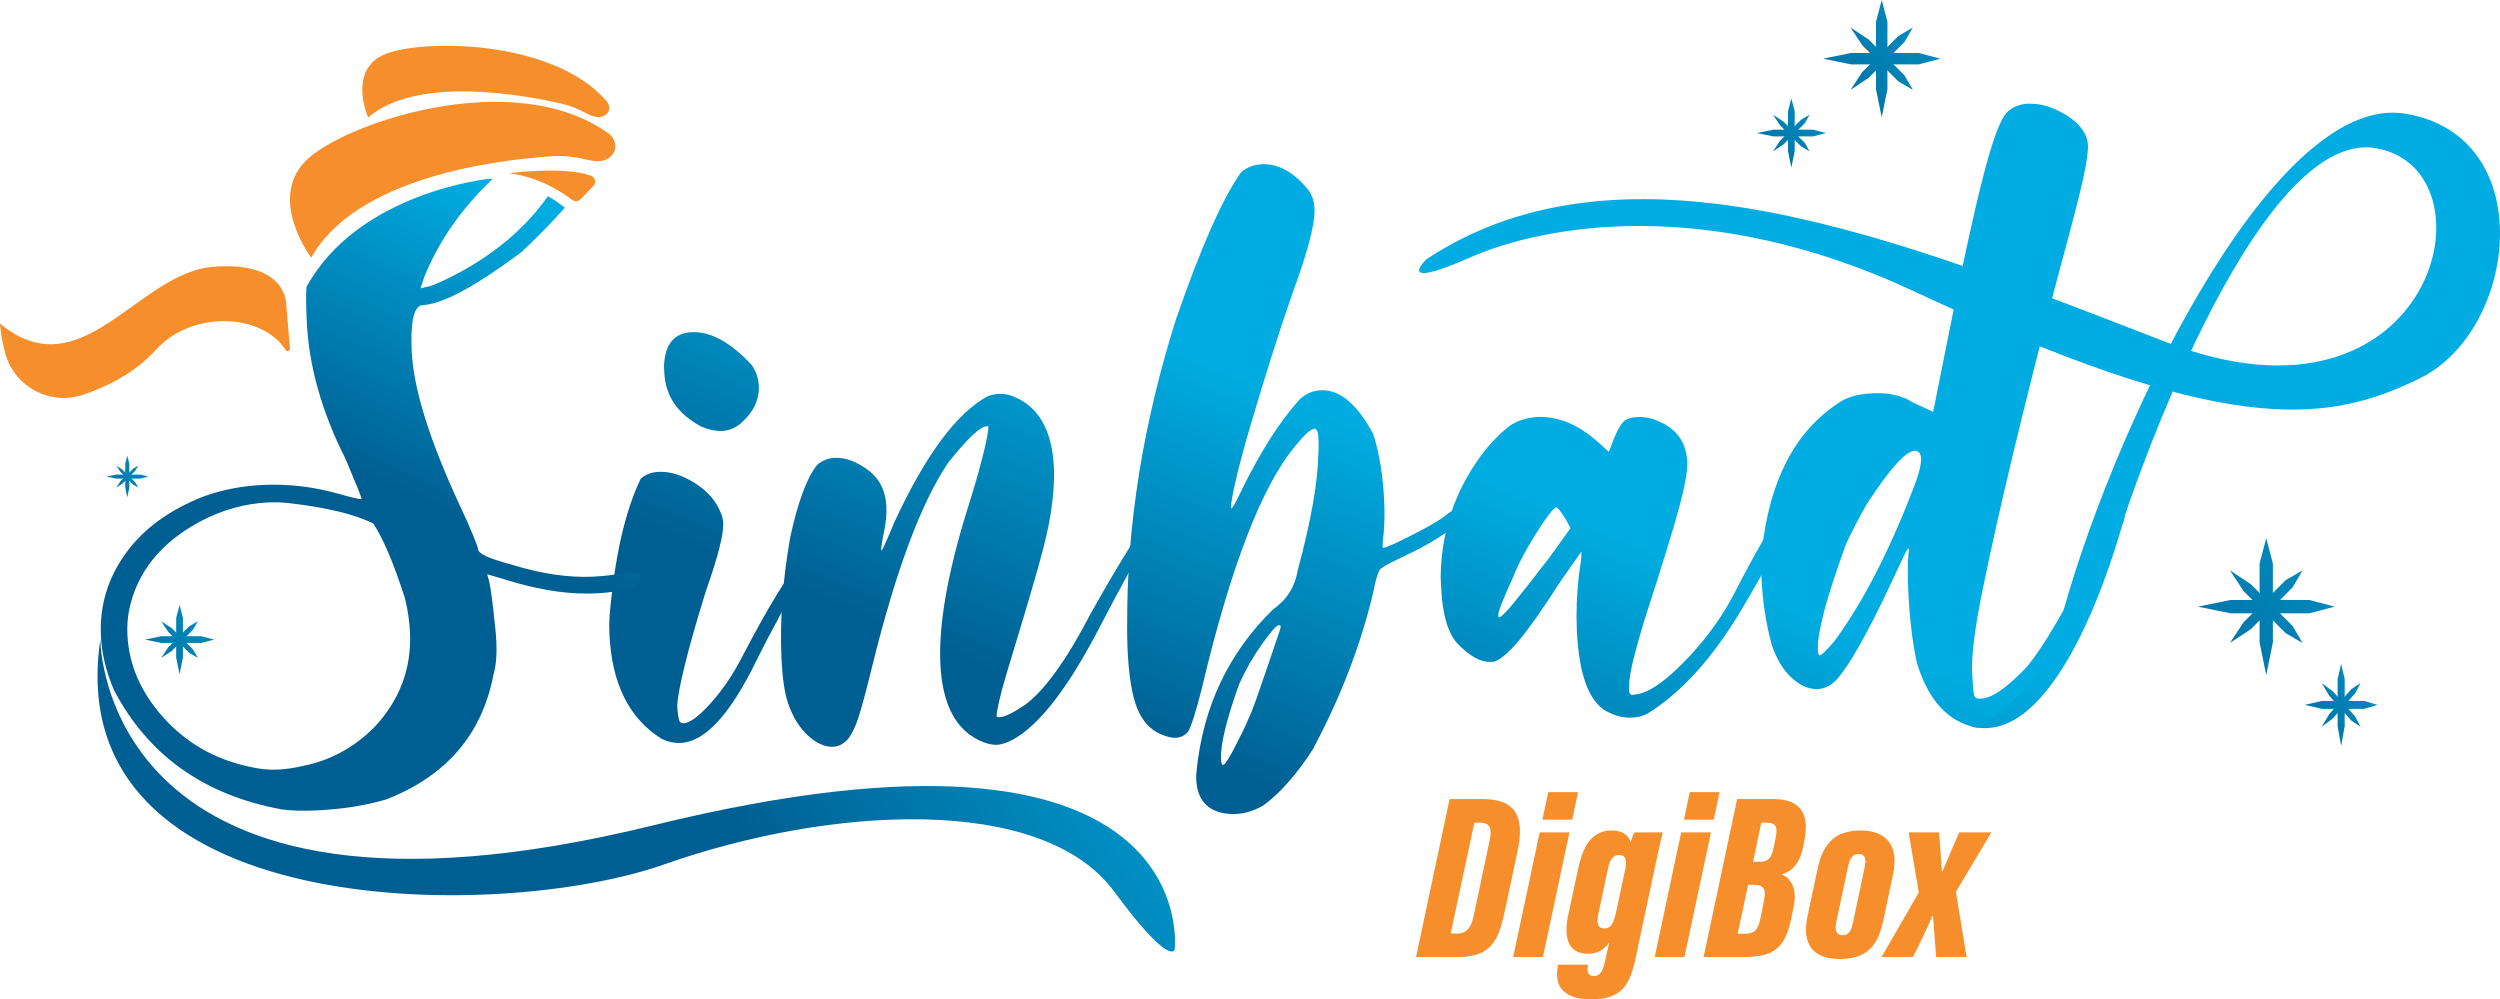<?xml version="1.0" encoding="UTF-8"?>
<svg id="Layer_1" data-name="Layer 1" xmlns="http://www.w3.org/2000/svg" xmlns:xlink="http://www.w3.org/1999/xlink" viewBox="0 0 1511.41 604.16">
  <defs>
    <style>
      .cls-1 {
        fill: url(#linear-gradient-2);
      }

      .cls-2 {
        fill: url(#linear-gradient-17);
      }

      .cls-3 {
        fill: url(#linear-gradient-15);
      }

      .cls-4 {
        fill: url(#linear-gradient-18);
      }

      .cls-5 {
        fill: url(#linear-gradient-28);
      }

      .cls-6 {
        fill: url(#linear-gradient-14);
      }

      .cls-7 {
        fill: url(#linear-gradient-20);
      }

      .cls-8 {
        fill: url(#linear-gradient-6);
      }

      .cls-9 {
        fill: #f68e2c;
      }

      .cls-10 {
        fill: url(#linear-gradient-32);
      }

      .cls-11 {
        fill: url(#linear-gradient-11);
      }

      .cls-12 {
        fill: url(#linear-gradient-10);
      }

      .cls-13 {
        fill: url(#linear-gradient-16);
      }

      .cls-14 {
        fill: url(#linear-gradient-31);
      }

      .cls-15 {
        fill: url(#linear-gradient-21);
      }

      .cls-16 {
        fill: url(#linear-gradient-25);
      }

      .cls-17 {
        fill: url(#linear-gradient-5);
      }

      .cls-18 {
        fill: url(#linear-gradient-7);
      }

      .cls-19 {
        fill: url(#linear-gradient-24);
      }

      .cls-20 {
        fill: url(#linear-gradient-9);
      }

      .cls-21 {
        fill: url(#linear-gradient-22);
      }

      .cls-22 {
        fill: url(#linear-gradient-3);
      }

      .cls-23 {
        fill: url(#linear-gradient);
      }

      .cls-24 {
        fill: url(#linear-gradient-27);
      }

      .cls-25 {
        fill: url(#linear-gradient-29);
      }

      .cls-26 {
        fill: url(#linear-gradient-30);
      }

      .cls-27 {
        fill: url(#linear-gradient-23);
      }

      .cls-28 {
        fill: url(#linear-gradient-19);
      }

      .cls-29 {
        fill: url(#linear-gradient-4);
      }

      .cls-30 {
        fill: url(#linear-gradient-8);
      }

      .cls-31 {
        fill: url(#linear-gradient-12);
      }

      .cls-32 {
        fill: url(#linear-gradient-13);
      }

      .cls-33 {
        fill: url(#linear-gradient-26);
      }
    </style>
    <linearGradient id="linear-gradient" x1="448.1" y1="78.44" x2="331.93" y2="324.47" gradientTransform="translate(56.72 67.93) rotate(-2.53)" gradientUnits="userSpaceOnUse">
      <stop offset="0" stop-color="#00ace1"/>
      <stop offset=".82" stop-color="#005f92"/>
    </linearGradient>
    <linearGradient id="linear-gradient-2" x1="580.74" y1="141.08" x2="464.56" y2="387.1" xlink:href="#linear-gradient"/>
    <linearGradient id="linear-gradient-3" x1="733.39" y1="213.17" x2="617.22" y2="459.19" xlink:href="#linear-gradient"/>
    <linearGradient id="linear-gradient-4" x1="906.14" y1="294.74" x2="789.96" y2="540.76" xlink:href="#linear-gradient"/>
    <linearGradient id="linear-gradient-5" x1="1069.81" y1="372.03" x2="953.63" y2="618.05" xlink:href="#linear-gradient"/>
    <linearGradient id="linear-gradient-6" x1="1035.81" y1="328.67" x2="900.19" y2="615.87" xlink:href="#linear-gradient"/>
    <linearGradient id="linear-gradient-7" x1="556.44" y1="217.36" x2="220.29" y2="393.12" gradientTransform="translate(109.53 122.3) rotate(-4.93)" xlink:href="#linear-gradient"/>
    <linearGradient id="linear-gradient-8" x1="331.18" y1="129.91" x2="232.26" y2="339.37" gradientTransform="matrix(1, 0, 0, 1, 0, 0)" xlink:href="#linear-gradient"/>
    <linearGradient id="linear-gradient-9" x1="1146.88" y1="23.26" x2="1013.2" y2="142.87" gradientTransform="matrix(1, 0, 0, 1, 0, 0)" xlink:href="#linear-gradient"/>
    <linearGradient id="linear-gradient-10" x1="1146.88" y1="23.26" x2="1013.2" y2="142.87" gradientTransform="matrix(1, 0, 0, 1, 0, 0)" xlink:href="#linear-gradient"/>
    <linearGradient id="linear-gradient-11" x1="1146.85" y1="23.23" x2="1013.17" y2="142.83" gradientTransform="matrix(1, 0, 0, 1, 0, 0)" xlink:href="#linear-gradient"/>
    <linearGradient id="linear-gradient-12" x1="1146.88" y1="23.26" x2="1013.2" y2="142.87" gradientTransform="matrix(1, 0, 0, 1, 0, 0)" xlink:href="#linear-gradient"/>
    <linearGradient id="linear-gradient-13" x1="172.45" y1="329.5" x2="38.77" y2="449.1" gradientTransform="matrix(1, 0, 0, 1, 0, 0)" xlink:href="#linear-gradient"/>
    <linearGradient id="linear-gradient-14" x1="172.45" y1="329.5" x2="38.77" y2="449.1" gradientTransform="matrix(1, 0, 0, 1, 0, 0)" xlink:href="#linear-gradient"/>
    <linearGradient id="linear-gradient-15" x1="172.42" y1="329.46" x2="38.74" y2="449.07" gradientTransform="matrix(1, 0, 0, 1, 0, 0)" xlink:href="#linear-gradient"/>
    <linearGradient id="linear-gradient-16" x1="172.45" y1="329.5" x2="38.77" y2="449.1" gradientTransform="matrix(1, 0, 0, 1, 0, 0)" xlink:href="#linear-gradient"/>
    <linearGradient id="linear-gradient-17" x1="1246.04" y1="-61.54" x2="1019.21" y2="141.42" gradientTransform="matrix(1, 0, 0, 1, 0, 0)" xlink:href="#linear-gradient"/>
    <linearGradient id="linear-gradient-18" x1="1246.04" y1="-61.54" x2="1019.21" y2="141.42" gradientTransform="matrix(1, 0, 0, 1, 0, 0)" xlink:href="#linear-gradient"/>
    <linearGradient id="linear-gradient-19" x1="1245.98" y1="-61.6" x2="1019.15" y2="141.36" gradientTransform="matrix(1, 0, 0, 1, 0, 0)" xlink:href="#linear-gradient"/>
    <linearGradient id="linear-gradient-20" x1="1246.04" y1="-61.54" x2="1019.21" y2="141.42" gradientTransform="matrix(1, 0, 0, 1, 0, 0)" xlink:href="#linear-gradient"/>
    <linearGradient id="linear-gradient-21" x1="115.44" y1="253.71" x2="34.93" y2="325.73" gradientTransform="matrix(1, 0, 0, 1, 0, 0)" xlink:href="#linear-gradient"/>
    <linearGradient id="linear-gradient-22" x1="115.44" y1="253.71" x2="34.93" y2="325.73" gradientTransform="matrix(1, 0, 0, 1, 0, 0)" xlink:href="#linear-gradient"/>
    <linearGradient id="linear-gradient-23" x1="115.42" y1="253.69" x2="34.92" y2="325.71" gradientTransform="matrix(1, 0, 0, 1, 0, 0)" xlink:href="#linear-gradient"/>
    <linearGradient id="linear-gradient-24" x1="115.44" y1="253.71" x2="34.93" y2="325.73" gradientTransform="matrix(1, 0, 0, 1, 0, 0)" xlink:href="#linear-gradient"/>
    <linearGradient id="linear-gradient-25" x1="1491.15" y1="358.34" x2="1332.6" y2="500.21" gradientTransform="matrix(1, 0, 0, 1, 0, 0)" xlink:href="#linear-gradient"/>
    <linearGradient id="linear-gradient-26" x1="1482.63" y1="365.97" x2="1341.91" y2="491.88" gradientTransform="matrix(1, 0, 0, 1, 0, 0)" xlink:href="#linear-gradient"/>
    <linearGradient id="linear-gradient-27" x1="1486.58" y1="362.29" x2="1337.44" y2="495.73" gradientTransform="matrix(1, 0, 0, 1, 0, 0)" xlink:href="#linear-gradient"/>
    <linearGradient id="linear-gradient-28" x1="1470.25" y1="377.04" x2="1355.35" y2="479.85" gradientTransform="matrix(1, 0, 0, 1, 0, 0)" xlink:href="#linear-gradient"/>
    <linearGradient id="linear-gradient-29" x1="1496.49" y1="253.67" x2="1232.04" y2="490.28" gradientTransform="matrix(1, 0, 0, 1, 0, 0)" xlink:href="#linear-gradient"/>
    <linearGradient id="linear-gradient-30" x1="1496.49" y1="253.67" x2="1232.04" y2="490.28" gradientTransform="matrix(1, 0, 0, 1, 0, 0)" xlink:href="#linear-gradient"/>
    <linearGradient id="linear-gradient-31" x1="1496.42" y1="253.6" x2="1231.97" y2="490.21" gradientTransform="matrix(1, 0, 0, 1, 0, 0)" xlink:href="#linear-gradient"/>
    <linearGradient id="linear-gradient-32" x1="1496.49" y1="253.67" x2="1232.04" y2="490.28" gradientTransform="matrix(1, 0, 0, 1, 0, 0)" xlink:href="#linear-gradient"/>
  </defs>
  <g>
    <g>
      <g>
        <path class="cls-23" d="M399.62,446.45c-19.48-12.35-29.88-33.5-31.2-63.44-.14-3.21-.12-6.6,.08-10.18,3.05-35.84,9.32-63.62,18.81-83.33,2.74-2.62,6.43-4.03,11.06-4.24,6.77-.3,14.02,1.97,21.73,6.81,7.71,4.84,12.98,10.94,15.81,18.32,.79,1.76,1.23,3.7,1.33,5.83,.3,6.78-3.2,20.5-10.5,41.18-5.63,18.11-9.88,33.03-12.75,44.76-2.88,11.74-4.39,19.93-4.54,24.58,.2,4.63,.7,7.82,1.49,9.58,.74,.68,1.47,1.01,2.19,.98,3.92-.17,9.45-4.26,16.6-12.25,7.15-8,13.35-17.11,18.61-27.34,16.46-31.44,28.11-50.53,34.96-57.26,1.8,.28,2.89,.77,3.28,1.46,.02,.36-1.13,2.82-3.42,7.38-2.3,4.57-5.09,10.14-8.37,16.71-7.92,14.64-13.85,25.98-17.78,34-15.72,32.12-30.89,48.51-45.5,49.16-3.93,.17-7.89-.72-11.9-2.69Zm24.33-188.57c-14.26-7.58-21.71-18.5-22.34-32.76l-.17-3.74c.49-13.23,6.07-20.09,16.77-20.56,11.4-.5,23.48,6.11,36.23,19.82,2.66,3.82,4.11,8.04,4.31,12.67,.38,8.55-3.39,16.22-11.3,23-3.46,2.66-7.14,4.07-11.06,4.24-3.57,.16-7.72-.73-12.44-2.66Z"/>
        <path class="cls-1" d="M594.17,448.55c-16.01-6.44-24.56-22.31-25.68-47.61-1.03-23.17,4.23-53.57,15.78-91.23,4.39-13.76,7.72-25.25,9.99-34.46,2.27-9.21,3.36-14.88,3.26-17.02l-.02-.54-1.07,.05c-3.93,.17-11.64,7.48-23.14,21.92-16.43,24.3-31.75,65.34-45.98,123.1-3.63,14.8-6.39,25.1-8.28,30.9-1.89,5.79-4.02,10.17-6.38,13.14-2.73,2.97-5.69,4.54-8.9,4.68-4.99,.22-10.09-2.06-15.3-6.82-5.22-4.78-9.26-11.38-12.13-19.82-2.07-6.34-3.36-15.39-3.88-27.15-1.01-22.81,.77-47.18,5.34-73.09,4.75-21.64,10.18-36.16,16.28-43.58,3.1-2.63,6.6-4.04,10.53-4.22,6.77-.3,13.85,2.42,21.25,8.17,6.29,5.08,9.65,12.25,10.06,21.52,.22,5-.42,10.73-1.92,17.23-.86,4.68-1.27,7.56-1.23,8.62l.02,.54c.35-.02,1.27-1.66,2.73-4.94,1.46-3.28,3.16-7.28,5.09-12.01,18.9-40.83,37.78-66.31,56.62-76.43,2.46-.82,4.76-1.28,6.9-1.38,1.78-.08,3.93,.19,6.46,.79,16.67,5.69,25.54,20.3,26.58,43.82,.36,8.2-.3,17.52-1.98,27.94-1.1,7.55-3.57,18.2-7.42,31.93-3.86,13.75-10.31,35.46-19.35,65.14-1.87,6.15-3.33,11.57-4.37,16.26-1.05,4.68-1.54,7.57-1.49,8.64l.02,.53c.37,.33,.91,.49,1.63,.46,3.21-.14,8.45-2.7,15.73-7.66,11.75-8.74,24.87-26.99,39.36-54.78,5.29-9.52,10.35-18.31,15.17-26.39,4.82-8.06,8.9-14.67,12.25-19.83,3.34-5.15,5.37-7.74,6.08-7.77,1.42-.06,2.17,.62,2.23,2.04,.14,3.21-3.44,11.05-10.74,23.51-7.6,13.91-14.53,26.89-20.78,38.96-18.45,35.1-35.51,56.92-51.21,65.48-3.85,1.95-7.02,2.99-9.5,3.1-2.5,.11-5.38-.48-8.65-1.76Z"/>
        <path class="cls-22" d="M741.26,491.86c-11.51-1.63-17.52-8.52-18.06-20.63-.08-1.79,.01-3.75,.28-5.9,4.01-38.4,19.37-70.68,46.07-96.86,8.32-5.73,13.32-13.62,15.02-23.7,7.97-29.63,12.12-53.04,12.43-70.19,.21-3.22,.27-6.08,.16-8.58-.2-4.63-1.03-6.92-2.45-6.86-2.14,.09-5.92,3.48-11.34,10.14-20.36,24.12-39.27,72.99-56.72,146.62-3.65,14.44-6.47,23.32-8.47,26.62-2.04,2.23-4.49,3.41-7.34,3.54-2.5,.11-5.57-.65-9.21-2.27-6.19-2.59-10.88-7.74-14.08-15.45-3.2-7.72-5.17-19.95-5.91-36.7-.22-4.99-.28-10.34-.18-16.06-.11-58.92,9.7-119.71,29.43-182.37,15.2-43.88,28.35-73.58,39.45-89.07,3.43-3.01,7.65-4.62,12.64-4.85,9.62-.43,18.76,4.53,27.44,14.86,2.63,3.1,4.07,7.14,4.29,12.13,.39,8.91-4.04,25.89-13.28,50.94-4.44,12.7-8.85,26.02-13.23,39.96-4.39,13.95-8.44,27.25-12.16,39.91-3.73,12.67-6.64,23.51-8.74,32.53-2.1,9.02-3.1,14.6-3.01,16.74l.05,1.07c.71-.03,2.7-3.51,5.97-10.44,11.79-24.09,23.64-42.65,35.57-55.68,3.78-3.38,7.98-5.17,12.62-5.38,11.4-.5,21.97,8.32,31.71,26.45,3.73,11.62,5.94,25.27,6.64,40.96,.3,6.77,.21,12.85-.27,18.23-.53,4.31-.75,7.18-.69,8.6l.05,1.07c1.78-.08,7.3-2.47,16.56-7.16,9.25-4.7,15.78-8.37,19.6-11.05,5.17-4.15,8.83-6.28,10.97-6.38,1.78-.08,2.72,.95,2.81,3.09,.11,2.5-3.56,6.41-11,11.74-7.45,5.33-16.77,10.57-27.96,15.7-6.65,3.16-10.83,5.48-12.55,6.98-1.35,1.85-2.75,6.55-4.2,14.11-7.53,31.76-19.7,63.37-36.52,94.83-9.7,15.07-19.72,26.4-30.1,34.01-5.58,3.1-11.04,4.77-16.38,5.01-2.14,.09-4.11,0-5.9-.27Zm5.69-40.97c3.62-6.95,6.23-12.42,7.84-16.42,.99-1.83,2.51-5.65,4.58-11.45,2.06-5.81,4.2-11.97,6.41-18.5,2.2-6.53,4.18-12.32,5.93-17.41,1.73-5.07,2.6-7.79,2.59-8.15-.03-.71-.41-1.05-1.12-1.02-1.43,.06-4.83,3.88-10.21,11.43-5.38,7.56-10.02,15.71-13.92,24.46-7.62,21.41-11.25,36.39-10.87,44.94,.11,2.49,.52,3.73,1.24,3.7,1.07-.05,3.58-3.91,7.52-11.58Z"/>
        <path class="cls-29" d="M973.74,431.21c-12.36-4.81-19.17-21.65-20.45-50.52-.46-10.33-.05-21.24,1.23-32.73,1.1-7.19,1.63-11.67,1.55-13.46l-.05-1.07-13.1,18.79c-10.36,16.18-18.59,27.88-24.7,35.11-6.11,7.23-11.1,11.47-14.97,12.72l-2.14,.09c-6.07,.27-12.84-3.54-20.33-11.42-5.65-6.53-8.82-17.82-9.53-33.86l-.28-6.42c.49-29.3,9.88-55.25,28.16-77.85,5.43-6.31,10.4-10.99,14.91-14.05,4.88-2.71,9.99-4.19,15.34-4.43,12.47-.55,24.66,4.45,36.56,14.99l6.7,6.13,3.36-8.72c2.25-5.46,4.42-8.94,6.5-10.47,2.09-1.16,4.56-1.81,7.41-1.94,4.63-.2,9.32,.84,14.07,3.13,9.84,4.57,15.18,12.19,16.01,22.86l.07,1.6c.22,5-1.36,13.81-4.72,26.46-3.37,12.65-10.4,35.47-21.08,68.43-5.31,17.38-8.34,29.47-9.11,36.3-.23,2.86-.31,5.01-.25,6.44,.11,2.49,1.22,3.34,3.33,2.53,7.12-.32,16.67-6.46,28.65-18.41,11.97-11.96,21.93-25.08,29.86-39.36,10.19-19.74,17.46-33,21.81-39.8,4.34-6.8,7.22-10.23,8.65-10.29,.71-.03,1.48,1.19,2.3,3.65l.07,1.6c.08,1.79-1.53,5.96-4.8,12.53-3.28,6.57-10.4,19.21-21.36,37.91-17.62,29.71-36.68,50.91-57.18,63.6-2.8,1.55-5.97,2.41-9.53,2.56-4.64,.21-8.96-.68-12.98-2.64Zm-24.24-111.96l-3.49-6.27c-2.69-4.17-4.39-6.23-5.1-6.2-1.07,.05-3.29,2.47-6.64,7.26-3.36,4.79-6.95,10.49-10.76,17.08-3.82,6.6-6.85,12.81-9.09,18.62-5.86,12.76-8.75,20.21-8.65,22.35,.03,.72,.22,1.06,.58,1.05,1.07-.05,3.64-2.48,7.71-7.31,6.1-7.41,13.53-16.85,22.32-28.31l13.12-18.26Z"/>
        <path class="cls-17" d="M1190.5,438.76c-14.86-4.7-25.42-17.45-31.69-38.24-2.71-12.74-4.42-27.3-5.15-43.7-.38-8.55-.35-15.87,.1-21.97,.3-1.08,.45-1.98,.42-2.7-.02-.35-.21-.53-.56-.51s-1.35,1.76-2.98,5.22c-1.64,3.47-4.25,9.03-7.83,16.69-13.71,29.18-24.47,48.22-32.29,57.14-3.41,3.72-7.25,5.68-11.53,5.87-5.35,.24-10.63-2.03-15.84-6.8-5.22-4.78-9.27-11.56-12.15-20.36-3.42-12.7-5.44-26.18-6.08-40.44-.27-6.06-.16-11.59,.34-16.62,4.57-41.99,20.04-71.6,46.42-88.84,4.84-3.43,11.72-5.34,20.64-5.74,9.62-.43,17.55,1.37,23.81,5.37l12.58,5.87,1.32-6.49c1.17-5.76,3.51-17.47,7.02-35.13,8.75-44.32,16.02-77.76,21.81-100.34,5.78-22.57,10.74-35.74,14.86-39.5,3.43-3.01,7.47-4.62,12.11-4.82,7.84-.35,15.8,2.07,23.89,7.25,8.08,5.18,12.28,11.16,12.58,17.92,.17,3.93-.86,10.94-3.09,21.03-2.23,10.1-7.35,29.79-15.33,59.07-20.47,78.05-35.55,140.86-45.23,188.43-4.7,23.07-6.82,39.58-6.38,49.57,.35,7.84,.73,12.56,1.16,14.15,.42,1.59,1.53,2.34,3.31,2.26l1.07-.05c6.06-.27,14.22-5.64,24.47-16.08,7.9-7.14,21.23-28.61,40-64.45,6.93-12.8,11.73-21.41,14.39-25.82,2.66-4.4,4.53-6.63,5.6-6.68,.71-.03,1.26,.3,1.65,1,.37,.34,.58,.87,.61,1.58,.06,1.43-.96,4.51-3.07,9.24-2.12,4.74-5.98,12.23-11.59,22.48-29.3,56.29-50.78,87.24-64.46,92.85-3.47,2.3-6.27,3.49-8.41,3.59-1.79,.08-3.95-.36-6.49-1.32Zm-81.54-51.03c17.85-24.36,34.28-56.51,49.3-96.47,2.22-6.17,3.27-10.86,3.13-14.07-.14-3.21-1.47-4.76-3.96-4.65-5.35,.24-14.88,10.84-28.59,31.8-4.65,8.07-8.92,16.29-12.84,24.67-11.79,32.31-17.45,53.63-16.99,63.97,.09,2.14,.49,3.19,1.21,3.16,1.07-.05,3.97-2.86,8.73-8.42Z"/>
      </g>
      <path class="cls-8" d="M1245.03,378.55c28.67-111.6,127.41-323.16,209-309.85,81.59,13.32,68.26,130.47,9.39,159.76-58.87,29.29-121.14,34.22-306.52-52.45-125.39-58.63-224.46-39.54-267.91-20.44-47.26,20.77-26.51,1.08-26.51,1.08,120.76-79.4,284.78-12.61,447.24,50.23s201.34-104.4,126.72-117.29-151.92,222.34-151.92,222.34c0,0-33.74,133.1-87.54,128.16,0,0,48.3-34.14,48.05-61.53"/>
    </g>
    <path class="cls-18" d="M60.67,386.67s-.39,194.51,334.22,112.31c334.61-82.2,315.29,75.13,315.29,75.13,0,0-2.65,10.95-36.58-35.12-43.59-59.19-172.01-51.68-272.17-16.37-100.15,35.31-366.18,35.25-340.76-135.95Z"/>
    <g>
      <path class="cls-9" d="M876.37,483.1h20.15c20.54,0,25.23,11.39,20.94,31.52l-7.92,37.17c-3.63,16.94-8.36,26.79-27.99,26.79h-25.45l20.27-95.48Zm.66,81.3h3.58c6.46,0,8.86-3.87,10.37-10.93l9.47-44.75c1.51-7.03,1.17-11.36-5.76-11.36h-3.34l-14.33,67.03Z"/>
      <path class="cls-9" d="M930.84,503.22h18l-16.03,75.36h-18l16.03-75.36Zm5.19-24.32h18l-3.54,16.63h-18l3.53-16.63Z"/>
      <path class="cls-9" d="M990.41,571.82c-3.91,18.52-5.7,32.34-28.29,32.34-19.54,0-22.2-10.37-20.24-20.26l.14-.71h18.09l-.14,.86c-.43,2.58-.51,6.03,3.72,6.03,4.99,0,5.94-5.5,7.69-13.49l1.46-6.76c-2.88,4.5-7.43,6.78-12.82,6.78-13.26,0-14.45-11.8-11.87-23.81l5.83-27.11c2.2-10.2,6.33-23.61,20.3-23.61,7.04,0,10.32,3.17,11.61,6.98,.57-2.2,1.63-4.7,2.15-5.84h17.18c-1.35,5.53-2.78,11.94-4.65,20.83l-10.19,47.78Zm-18.28-46.74l-5.77,27.21c-1.23,5.82-.46,9.01,3.55,9.01,4.28,0,5.81-3.62,7.41-11.11l5.22-24.66c.89-4.52,.89-8.64-3.59-8.64-4.01,0-5.67,3.06-6.81,8.18Z"/>
      <path class="cls-9" d="M1016.4,503.22h18l-16.03,75.36h-18l16.03-75.36Zm5.19-24.32h18l-3.54,16.63h-18l3.53-16.63Z"/>
      <path class="cls-9" d="M1050.21,483.1h22.13c15.34,0,21.77,8.1,18.66,24.25l-.9,4.64c-2.11,10.54-6.99,14.87-12.91,16.55,6.15,2.95,9.34,9.16,7.22,19.42l-1.39,6.88c-3.34,16.88-9.55,23.74-28.19,23.74h-24.89l20.27-95.48Zm.32,81.4h4.47c6.46,0,8.07-3.08,9.58-10.57l1.84-9.29c1.28-6.58,.65-9.73-6.61-9.73h-2.96l-6.32,29.58Zm13.22-43.47c5.36,0,7.21-2,8.72-9.53l1.12-5.48c1.09-5.75,.49-8.71-6.16-8.71h-2.61l-4.99,23.72h3.92Z"/>
      <path class="cls-9" d="M1144.51,528.32l-5.77,27.46c-3.44,16.44-10.34,24-26.55,24s-22.95-9.09-19.51-25.5l6.2-29.18c3.41-16.22,11.54-23.02,26.11-23.02,15.31,0,23.12,9.02,19.52,26.25Zm-27.34-3.98l-7.02,33.2c-1.04,4.7-.1,7.86,3.91,7.86s5.26-3.36,6.25-8.04l7.02-33.16c.9-4.26,.75-7.89-3.83-7.89-4.15,0-5.34,3.5-6.33,8.04Z"/>
      <path class="cls-9" d="M1172.26,503.22c.55,6.19,1.55,19.07,1.68,23.4h.5c2.58-6.05,6.72-16.02,10.05-23.4h19.42l-21.44,35.94,6.45,39.42h-18.36c-.64-7.48-1.71-20.52-1.88-24.81h-.45c-2.21,5.45-7.39,16.39-11.7,24.81h-19.03l22.54-39.03-6.14-36.32h18.35Z"/>
    </g>
  </g>
  <path class="cls-30" d="M381.78,345.99c-2.5,.11-6.4,.64-11.71,1.59-3.91,.53-7.82,.88-11.74,1.06-14.62,.65-30.61-1.68-47.99-6.98-7.95-2.14-13.48-3.96-16.58-5.43-3.1-1.47-4.68-2.92-4.75-4.34-.03-.71-1.05-3.52-3.05-8.44-2.01-4.91-4.58-10.69-7.73-17.34-18.56-39.89-28.33-71.24-29.34-94.06-.81-18.18,1.47-27.39,6.81-27.62,11.76-.52,31.65-11.22,59.65-32.1,9.55-8.95,18.25-17.86,26.13-26.73-3.36-2.73-6.8-5.04-10.22-6.99-12.87,18.22-30.31,33.39-52.35,45.51-8.72,4.67-15.02,7.63-18.89,8.87l-5.83,1.33,2.37-7.07c8.91-21.8,22.69-41.48,41.28-59.07-1.22-.1-1.9-.11-1.9-.11,0,0-79.08,7.83-110.66,65.43-.31,4.33-.27,11.13,.15,20.47,1.2,27.09,9.04,54.96,23.52,83.6,2.79,6.66,5.09,12.19,6.89,16.57,1.8,4.39,2.72,6.94,2.75,7.65-1.43,.06-5.94-.98-13.53-3.15-15.19-4.32-30.46-6.15-45.78-5.47-12.83,.57-24.87,2.89-36.12,6.96-20.72,8.07-36.46,19.56-47.22,34.5-10.77,14.94-15.75,31.5-14.94,49.68,.47,10.69,3.1,21.65,7.88,32.87,20.67,39.44,54.41,63.48,101.23,72.12,5.75,.82,12.54,1.05,20.39,.7,16.04-.71,30.4-2.95,43.09-6.73,36.16-14.11,57.73-39.17,64.71-75.19,1.54-5.43,2.14-12.06,1.8-19.9-.16-3.56-.52-7.65-1.08-12.27-1.25-12.08-2.32-20.07-3.2-23.96l-1.28-4.76,17.37,5.12c17.36,4.95,33.34,7.09,47.96,6.45,3.92-.17,7.65-.51,11.2-1.03,10.68-.82,15.92-3.38,15.73-7.66,.94-2.9-.72-4.25-5-4.06Zm-155.49,93.67c-12.31,12.33-26.61,20.1-42.9,23.33-5.66,1.32-10.8,2.09-15.43,2.29-5.71,.25-11.63-.38-17.76-1.89-20.55-4.45-37.69-14.32-51.4-29.6-13.72-15.28-20.97-32.02-21.77-50.2-.22-4.99,.1-9.82,.97-14.51,4.69-23.06,19.08-41.02,43.15-53.87,13.26-7.02,27.02-10.84,41.28-11.47,4.28-.19,8.57-.02,12.88,.5,22.25,2.59,39.04,6.67,50.36,12.23,6.12,9.37,12.51,24.45,19.14,45.22,1.74,7.07,2.76,13.99,3.06,20.76,.96,21.75-6.23,40.81-21.57,57.2Z"/>
  <g>
    <path class="cls-9" d="M334.03,94.45c-33.39,2.16-118.56,12.44-145.86,61.33,0,0-26.15-34.47-3.89-57.98,21.62-22.83,126.08-58.71,183.69-17.05,4.27,3.09,5.4,8.9,2.1,12.93-2.4,2.93-6.77,4.97-14.7,2.97-6.96-1.75-14.12-2.67-21.34-2.2Z"/>
    <path class="cls-9" d="M339.57,62.68c-24.47-5.61-87.81-16.9-117.01,8.38,0,0-12.1-27.3,8.53-37.55,20.03-9.95,102.26-10.86,135.61,27.58,2.47,2.85,2.15,6.77-1.01,8.63-2.3,1.35-5.84,1.74-11.17-1.19-4.67-2.56-9.65-4.64-14.94-5.85Z"/>
    <path class="cls-9" d="M172.65,211.56c.81,1.28,2.77,.67,2.64-.85l-2.22-26.39s1.09-26.6-44.25-23.03c-45.34,3.57-79.83,75.07-128.83,34.3,0,0,.49,8.58,3.35,18.54,5.73,19.97,26.98,31.15,46.68,24.58,13.61-4.54,31.18-12.76,44.18-27.14,22.13-24.48,64.64-21.94,78.44-.02Z"/>
    <path class="cls-9" d="M307.72,104.7s33.29-4.39,49.58,1.51c2.59,.94,3.3,4.28,1.39,6.26l-7.69,8c-1.36,1.42-3.56,1.59-5.12,.38-5.62-4.34-19.74-13.85-38.17-16.15Z"/>
  </g>
  <g>
    <g>
      <g>
        <polygon class="cls-20" points="1085.01 91.35 1082.98 101.34 1080.95 91.35 1080.95 67.26 1082.98 59.53 1085.01 67.26 1085.01 91.35"/>
        <polygon class="cls-12" points="1072.07 82.46 1062.08 80.43 1072.07 78.4 1096.16 78.4 1103.89 80.43 1096.16 82.46 1072.07 82.46"/>
      </g>
      <g>
        <polygon class="cls-11" points="1078.26 87.31 1071.88 91.54 1076.11 85.15 1088.9 72.35 1094.09 69.33 1091.06 74.51 1078.26 87.31"/>
        <polygon class="cls-31" points="1076.11 75.71 1071.88 69.33 1078.26 73.55 1091.06 86.35 1094.09 91.54 1088.9 88.51 1076.11 75.71"/>
      </g>
    </g>
    <g>
      <g>
        <polygon class="cls-32" points="110.59 397.58 108.56 407.57 106.52 397.58 106.52 373.49 108.56 365.76 110.59 373.49 110.59 397.58"/>
        <polygon class="cls-6" points="97.64 388.7 87.65 386.67 97.64 384.63 121.73 384.63 129.46 386.67 121.73 388.7 97.64 388.7"/>
      </g>
      <g>
        <polygon class="cls-3" points="103.84 393.54 97.45 397.77 101.68 391.38 114.47 378.59 119.66 375.56 116.63 380.75 103.84 393.54"/>
        <polygon class="cls-13" points="101.68 381.95 97.45 375.56 103.84 379.79 116.63 392.58 119.66 397.77 114.47 394.74 101.68 381.95"/>
      </g>
    </g>
    <g>
      <g>
        <polygon class="cls-2" points="1141.07 53.99 1137.62 70.94 1134.17 53.99 1134.17 13.12 1137.62 0 1141.07 13.12 1141.07 53.99"/>
        <polygon class="cls-4" points="1119.1 38.92 1102.15 35.47 1119.1 32.02 1159.97 32.02 1173.09 35.47 1159.97 38.92 1119.1 38.92"/>
      </g>
      <g>
        <polygon class="cls-28" points="1129.61 47.14 1118.77 54.31 1125.95 43.48 1147.66 21.77 1156.46 16.63 1151.32 25.43 1129.61 47.14"/>
        <polygon class="cls-7" points="1125.95 27.47 1118.77 16.63 1129.61 23.8 1151.32 45.51 1156.46 54.31 1147.66 49.18 1125.95 27.47"/>
      </g>
    </g>
    <g>
      <g>
        <polygon class="cls-15" points="78.18 294.71 76.96 300.72 75.73 294.71 75.73 280.2 76.96 275.55 78.18 280.2 78.18 294.71"/>
        <polygon class="cls-21" points="70.38 289.36 64.37 288.13 70.38 286.91 84.89 286.91 89.55 288.13 84.89 289.36 70.38 289.36"/>
      </g>
      <g>
        <polygon class="cls-27" points="74.12 292.28 70.27 294.82 72.82 290.98 80.52 283.27 83.64 281.45 81.82 284.57 74.12 292.28"/>
        <polygon class="cls-19" points="72.82 285.29 70.27 281.45 74.12 283.99 81.82 291.7 83.64 294.82 80.52 293 72.82 285.29"/>
      </g>
    </g>
    <g>
      <g>
        <polygon class="cls-16" points="1417.51 439.1 1415.37 450.95 1413.23 439.1 1413.23 410.53 1415.37 401.36 1417.51 410.53 1417.51 439.1"/>
        <polygon class="cls-33" points="1403.88 428.56 1393.36 426.15 1403.88 423.74 1429.23 423.74 1437.37 426.15 1429.23 428.56 1403.88 428.56"/>
      </g>
      <g>
        <polygon class="cls-24" points="1410.4 434.31 1403.68 439.32 1408.13 431.75 1421.6 416.57 1427.06 412.98 1423.87 419.13 1410.4 434.31"/>
        <polygon class="cls-5" points="1408.13 420.56 1403.68 412.98 1410.4 418 1423.87 433.17 1427.06 439.32 1421.6 435.73 1408.13 420.56"/>
      </g>
    </g>
    <g>
      <g>
        <polygon class="cls-25" points="1374.1 388.35 1370.08 408.12 1366.06 388.35 1366.06 340.7 1370.08 325.41 1374.1 340.7 1374.1 388.35"/>
        <polygon class="cls-26" points="1348.49 370.78 1328.73 366.76 1348.49 362.74 1396.14 362.74 1411.44 366.76 1396.14 370.78 1348.49 370.78"/>
      </g>
      <g>
        <polygon class="cls-14" points="1360.75 380.37 1348.12 388.73 1356.48 376.1 1381.79 350.78 1392.05 344.8 1386.06 355.06 1360.75 380.37"/>
        <polygon class="cls-10" points="1356.48 357.43 1348.12 344.8 1360.75 353.16 1386.06 378.47 1392.05 388.73 1381.79 382.74 1356.48 357.43"/>
      </g>
    </g>
  </g>
</svg>